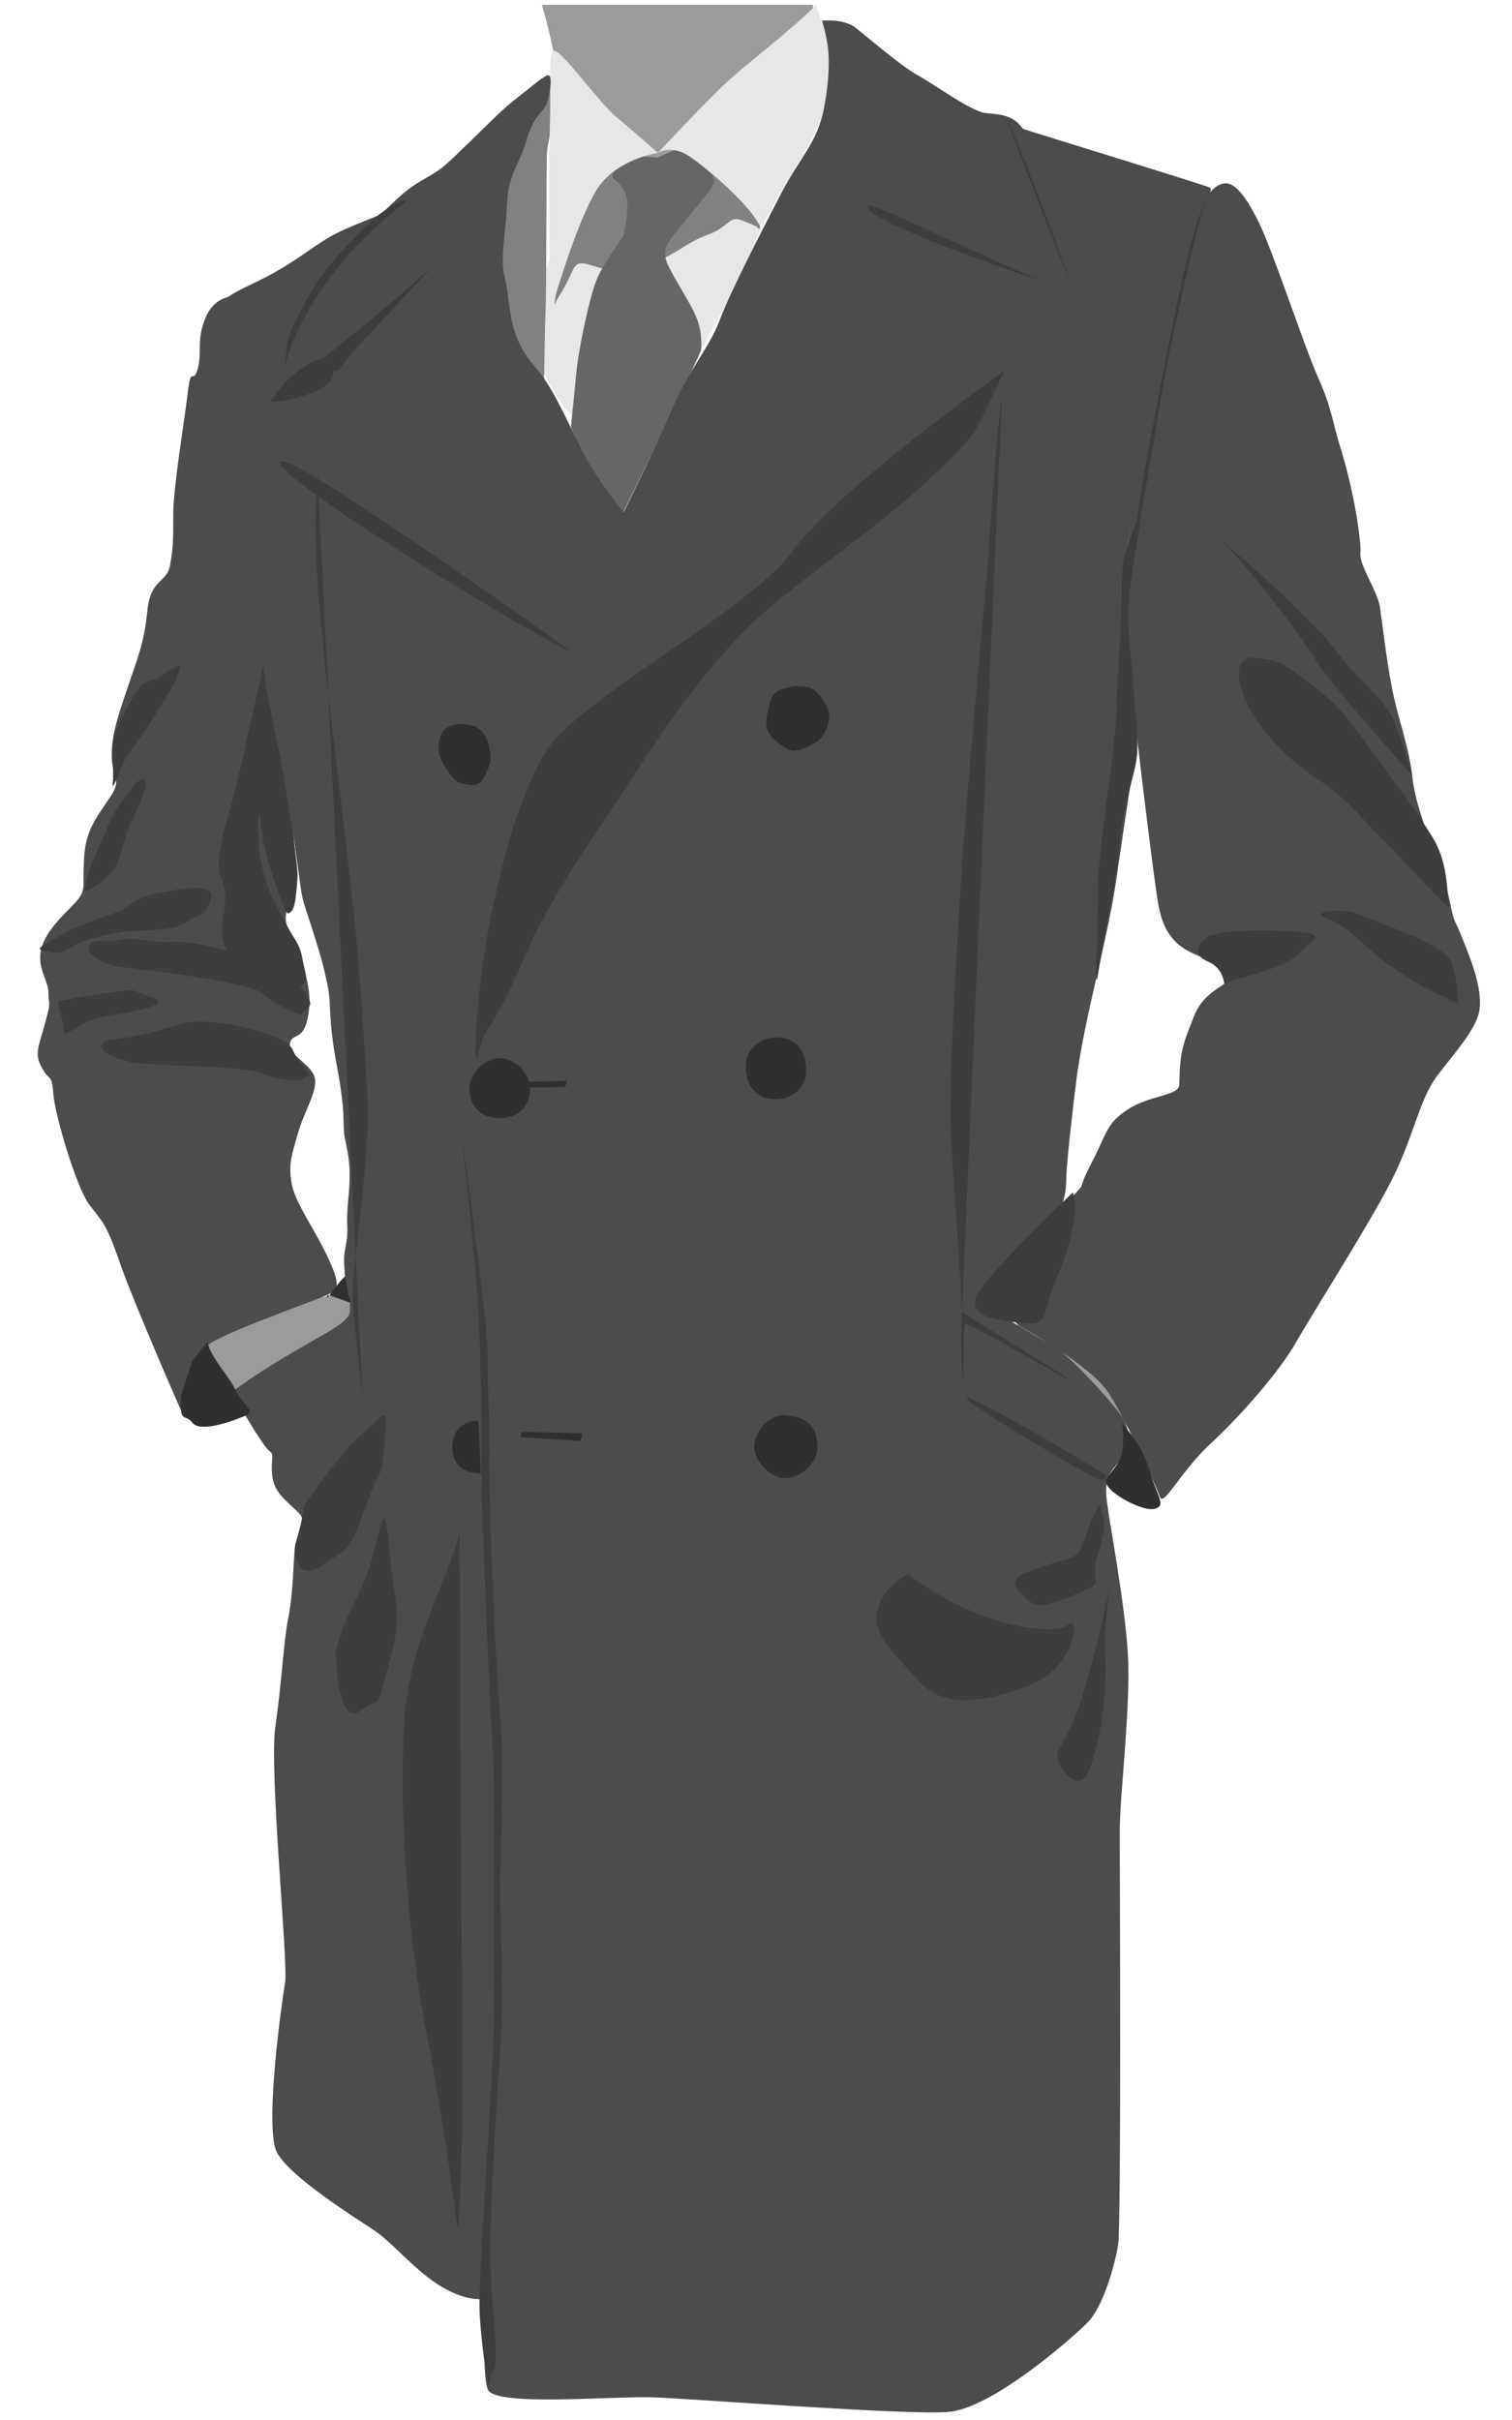 <?xml version="1.0" encoding="utf-8"?>
<!-- Generator: Adobe Illustrator 16.0.0, SVG Export Plug-In . SVG Version: 6.00 Build 0)  -->
<!DOCTYPE svg PUBLIC "-//W3C//DTD SVG 1.1//EN" "http://www.w3.org/Graphics/SVG/1.1/DTD/svg11.dtd">
<svg version="1.1" id="Layer_1" xmlns="http://www.w3.org/2000/svg" xmlns:xlink="http://www.w3.org/1999/xlink" x="0px" y="0px"
	 width="800px" height="1280px" viewBox="0 0 800 1280" enable-background="new 0 0 800 1280" xml:space="preserve">
<g>
	<defs>
		<rect id="SVGID_1_" x="15.893" y="2.527" width="768.215" height="1274.946"/>
	</defs>
	<clipPath id="SVGID_2_">
		<use xlink:href="#SVGID_1_"  overflow="visible"/>
	</clipPath>
	<path clip-path="url(#SVGID_2_)" fill="#9B9B9B" d="M294.901,40.101c-2.572-19.722-8.573-39.442-12.005-49.734
		c-3.431-10.29-21.438-13.718-14.576-36.014c6.858-22.296,120.051-36.876,145.772-47.165c25.724-10.29,14.581,32.585,13.722,56.594
		c-0.859,24.012,4.285,39.447,1.714,52.309c-2.573,12.863-20.581,36.016-37.729,57.453c-17.151,21.436-40.946,37.407-55.63,28.564
		c-14.687-8.841-34.408-28.564-36.123-44.857C298.33,40.958,294.901,40.101,294.901,40.101"/>
	<path clip-path="url(#SVGID_2_)" fill="#9B9B9B" d="M550.436,703.809c7.717,17.148,13.077,39.872,29.157,44.59
		c16.077,4.715,25.724,9.433,25.724-13.721C605.316,711.525,550.436,703.809,550.436,703.809"/>
	<path clip-path="url(#SVGID_2_)" fill="#9B9B9B" d="M180.853,684.941c20.58,5.146,24.009,7.721,25.725,18.867
		c1.717,11.146-19.723,33.442-37.73,37.729c-18.008,4.287-26.581,8.575-30.87,3.429c-4.287-5.145-29.154-10.289-28.297-32.584
		C110.539,690.087,180.853,684.941,180.853,684.941"/>
	<path clip-path="url(#SVGID_2_)" fill="#E7E7E7" d="M402.52,120.705c-1.716,7.717-30.87,66.457-37.73,74.173
		c-6.859,7.717-44.59,40.732-52.737,34.728c-8.145-6.002-21.865-24.009-25.295-35.585c-3.429-11.576-5.145-33.443,2.143-51.879
		c7.291-18.435,7.289-14.146,34.73-22.293c27.439-8.148,72.03-31.3,76.747-24.868C405.092,101.411,402.52,120.705,402.52,120.705"/>
	<path clip-path="url(#SVGID_2_)" fill="#818181" d="M287.828,204.097c0,0,0.425-31.943,0.856-40.73
		c0.43-8.792,0.43-73.748,0.643-81.678c0.215-7.934,8.791-37.088,6.431-37.73c-2.356-0.645-4.502-2.573-10.291,3.001
		c-5.787,5.572-20.793,61.524-21.435,72.887c-0.645,11.363,0.856,46.091,7.503,60.24
		C278.181,194.237,287.828,204.097,287.828,204.097"/>
	<path clip-path="url(#SVGID_2_)" fill="#818181" d="M324.432,87.156c5.788,2.411,11.255-0.803,11.735,14.953
		c0.484,15.758,1.609,29.583-8.198,33.764c-9.809,4.179-3.537,8.201-13.346,4.985c-9.807-3.216-9.967-1.609-13.344,5.788
		c-3.377,7.396-6.272,10.772-7.396,13.506c-1.126,2.732,0-2.572,1.93-14.632c1.929-12.058,12.06-40.839,13.828-44.055
		c1.77-3.215,14.471-15.273,14.471-15.273L324.432,87.156z"/>
	<path clip-path="url(#SVGID_2_)" fill="#818181" d="M350.318,136.998c10.13-4.662,13.343-8.844,24.279-12.862
		c10.933-4.019,11.255-10.131,17.523-7.718c6.271,2.412,6.271,2.573,8.04,3.377c1.767,0.802,1.445,5.145,2.894-7.398
		c1.445-12.542,3.215-20.577-11.736-25.242c-14.954-4.662-23.477,0.163-30.87,8.201c-7.398,8.037-19.134,14.952-17.688,24.276
		C344.209,128.96,350.318,136.998,350.318,136.998"/>
	<path clip-path="url(#SVGID_2_)" fill="#666666" d="M324.271,94.338c2.786,1.929,8.147,6.432,7.718,15.221
		c-0.429,8.788-1.929,12.646-1.716,13.933c0.216,1.287-10.074,14.149-14.149,23.369c-4.073,9.216-10.291,38.801-11.361,51.877
		c-1.072,13.078-2.572,24.012-2.572,27.01c0,3.002,24.01,46.092,25.725,48.878c9.432-18.65,38.159-77.818,42.873-88.965
		c0,0,1.503-8.361-2.355-17.793c-3.858-9.431-15.864-26.583-16.295-31.514c-0.426-4.929,0.217-6.644,4.932-12.862
		c4.716-6.215,18.651-22.08,20.582-26.369c1.929-4.285-10.075-20.151-16.292-18.864c-6.218,1.287-13.292,5.146-13.292,5.146
		s-7.503-0.856-9.646-0.643c-2.144,0.212-11.791,5.36-13.292,7.503C323.629,92.408,324.271,94.338,324.271,94.338"/>
	<path clip-path="url(#SVGID_2_)" fill="#E7E7E7" d="M348.067,80.833c0,0-23.152,3.43-33.013,20.582
		c-9.862,17.149-19.293,48.876-23.153,61.309c-2.146-34.299-1.289-86.178-0.859-101.184c0.429-15.005-0.856-29.583,1.287-34.298
		c2.146-4.719,23.582,26.15,33.873,34.728C336.492,70.542,348.067,80.833,348.067,80.833"/>
	<path clip-path="url(#SVGID_2_)" fill="#E7E7E7" d="M348.067,80.833c0,0,7.291-4.715,17.151,2.144
		c9.86,6.861,33.014,26.581,37.302,37.73c15.434-29.155,30.013-47.591,33.442-63.456c3.429-15.861,3.854-22.723,2.999-29.153
		c-0.856-6.432-5.57-21.437-7.286-25.295c-13.293,13.29-36.015,30.44-46.736,40.3C374.221,52.962,348.067,80.833,348.067,80.833"/>
	<path clip-path="url(#SVGID_2_)" fill="#4C4C4C" d="M538.432,67.327c10.719,3.43,99.469,30.657,101.827,31.942
		c2.358,1.287-7.07,20.793-8.788,31.297c-1.715,10.507-12.221,49.737-15.436,65.814c-3.216,16.078-18.436,81.248-19.723,94.541
		c-1.285,13.29-1.715,43.729-1.07,58.308c0.642,14.578,4.713,41.16,5.145,45.235c0.429,4.073,0,9.216-1.287,15.005
		c-1.287,5.788-6.86,45.447-9.004,59.381c-2.145,13.936-7.291,36.659-10.721,51.45c-3.43,14.792-7.717,34.728-9.646,49.308
		c-1.929,14.577-5.572,46.947-5.572,54.021c0,7.076-1.286,13.077-5.79,21.223c-4.5,8.148-18.22,18.863-23.151,28.084
		c-4.932,9.219-15.866,9.648-16.296,13.72c-0.424,4.072,33.447,21.866,40.734,26.798c7.288,4.93,34.087,33.227,36.016,39.658
		c1.93,6.43,3.642,10.286-1.715,17.578c-5.359,7.289-10.077,9.219-8.361,22.938c1.715,13.72,9.434,53.382,11.15,80.821
		c1.715,27.438-4.289,74.598-4.289,94.322c0,19.723,0.859,208.373-0.856,218.662c-1.716,10.291-7.721,32.588-16.296,41.16
		c-8.572,8.574-50.591,45.451-73.743,47.164c-23.151,1.713-132.913-6.857-155.208-7.717s-84.894,5.145-88.322-4.289
		c-3.43-9.432-0.856-48.02-0.856-48.02s-8.578,2.574-23.152-6.004c-14.58-8.574-25.727-23.152-36.015-30.012
		c-10.291-6.861-44.593-28.299-51.451-41.162c-6.861-12.859,2.572-79.746,4.286-90.037c1.716-10.289-8.575-112.332-5.145-135.484
		c3.431-23.152,4.288-44.588,6.861-57.452c2.571-12.864,2.571-28.296,3.429-36.872c0.86-8.576,7.718-12.865,1.716-18.867
		c-6.001-6-12.863-10.287-13.719-19.721c-0.86-9.432,1.713-10.289-1.717-12.861c-3.428-2.573-19.724-30.869-19.724-30.869
		s11.15-8.578,30.014-19.727c18.864-11.144,28.298-15.434,31.727-20.578c3.432-5.145-4.286-22.296-1.714-35.158
		c2.572-12.859,0-8.574,1.714-26.583c1.716-18.006,0.002-23.151-1.714-31.726c-1.715-8.574,0.857-11.149-4.288-38.587
		c-5.145-27.44-2.572-31.729-5.145-43.732c-2.572-12.006-3.429-14.578-8.574-30.87c-5.146-16.292-4.289-11.147-6.861-30.013
		c-2.574-18.864-7.718-57.452-14.579-90.896c-6.859-33.442-16.292-77.174-18.864-108.902c-2.573-31.729-6.859-42.875-8.575-66.885
		c-1.716-24.012-3.432-26.584,1.713-32.586c5.145-6.002,14.58-8.574,28.298-16.291c13.721-7.719,22.296-15.436,32.585-20.581
		c10.29-5.145,35.158-14.579,44.59-17.151c9.431-2.573,111.476,222.092,111.476,222.092l191.222-226.38l14.148-35.586"/>
	<path clip-path="url(#SVGID_2_)" fill="#4C4C4C" d="M434.889,10.945c0,0,11.577-1.287,18.007,3.859
		c6.433,5.145,24.438,20.581,32.8,25.082c8.361,4.502,28.297,19.293,36.016,19.937c7.717,0.643,13.505,1.287,18.008,6.432
		c4.502,5.145,13.504,20.579,18.006,36.015c4.502,15.434,19.939,52.735,18.008,61.096c-1.93,8.362-22.51,20.581-37.945,32.8
		c-15.432,12.219-51.447,48.877-63.024,59.812c-11.577,10.933-74.602,60.453-95.183,75.246
		c-20.58,14.791-70.101,44.374-79.747,59.168c-9.648,14.791-19.295,24.438-26.369,45.661c-7.074,21.223-19.293,58.525-20.579,66.885
		c-1.288,8.361,16.72-66.885,21.221-82.32c4.502-15.435,14.793-37.301,19.294-55.952c4.502-18.65,6.432-22.509,6.432-22.509
		s-27.012-12.864-44.376-25.082c-17.366-12.22-111.261-73.96-110.618-78.462c0.643-4.502,8.361-18.007,13.506-27.01
		c5.146-9.004,10.291-14.15,10.291-14.15s-22.511,16.079-25.726,14.792c-3.216-1.286-1.286-3.858,3.215-18.007
		c4.503-14.149,27.655-49.521,36.015-59.811c8.362-10.29,17.365-19.294,27.656-28.94c10.289-9.648,16.078-10.933,23.151-16.078
		c7.074-5.146,30.228-29.585,38.588-36.016c8.361-6.432,14.791-12.219,18.008-13.506c3.216-1.286,1.5,9.004,0,14.149
		c-1.5,5.144-7.074,6.431-10.934,19.936c-3.858,13.506-9.646,18.007-10.29,33.443c-0.643,15.434-3.858,28.94-1.287,39.231
		c2.573,10.288,1.927,21.863,7.074,33.441c5.145,11.577,8.789,12.004,16.292,24.009c7.504,12.006,16.509,33.873,24.868,46.736
		c8.362,12.862,14.793,19.937,14.793,19.937s15.434-30.869,25.082-53.379c9.647-22.509,20.58-34.086,25.725-48.234
		c5.145-14.15,23.795-50.164,32.799-67.527c9.004-17.365,18.866-26.369,22.296-44.377c3.429-18.007,2.785-29.584,1.499-36.014
		C436.176,14.805,434.889,10.945,434.889,10.945"/>
	<path clip-path="url(#SVGID_2_)" fill="#2F2F2F" d="M420.526,362.95c-5.573,0.857-11.575,1.93-13.077,8.362
		c-1.502,6.43-3.432,12.218-0.429,16.72c3.003,4.501,9.217,8.574,12.433,9.003c3.217,0.43,13.289-3.432,16.078-8.147
		c2.789-4.715,4.502-10.075,1.93-15.22s-6.427-9.433-9.43-10.077C425.029,362.95,420.526,362.95,420.526,362.95"/>
	<path clip-path="url(#SVGID_2_)" fill="#2F2F2F" d="M409.807,548.814c-4.932,0-15.221,4.072-15.221,15.435
		c0,11.362,6.859,17.151,15.864,17.151c9.004,0,16.171-6.432,16.078-15.009C426.316,546.455,409.807,548.814,409.807,548.814"/>
	<path clip-path="url(#SVGID_2_)" fill="#2F2F2F" d="M414.953,748.395c-8.575,0-15.865,9.437-15.865,16.725
		c0,7.287,8.146,16.721,16.292,16.721s17.151-7.719,17.151-16.721c-0.429-14.58-10.721-15.438-12.435-15.866
		C418.384,748.828,414.953,748.395,414.953,748.395"/>
	<path clip-path="url(#SVGID_2_)" fill="#2F2F2F" d="M254.386,779.268l-1.287-27.868c0,0-13.719-0.646-13.719,14.146
		S254.386,779.268,254.386,779.268"/>
	<path clip-path="url(#SVGID_2_)" fill="#2F2F2F" d="M275.823,757.398c5.788,0,28.511,0.646,31.083,0.646s0,4.072,0,4.072
		l-31.297-1.93L275.823,757.398z"/>
	<path clip-path="url(#SVGID_2_)" fill="#2F2F2F" d="M280.378,576.253c0-9.166-8.201-16.56-15.915-16.56
		c-7.722,0-16.082,8.199-16.082,16.078c0,7.877,4.343,15.594,15.919,15.594C280.859,591.365,280.378,576.253,280.378,576.253"/>
	<path clip-path="url(#SVGID_2_)" fill="#2F2F2F" d="M278.931,575.127c4.662,0.322,20.258-0.321,20.258-0.321
		s0.805-4.18,0.484-3.374c-0.323,0.802-22.993,0.48-23.473,0.802C275.716,572.556,278.931,575.127,278.931,575.127"/>
	<path clip-path="url(#SVGID_2_)" fill="#2F2F2F" d="M259.531,403.147c0-6.861-0.536-20.15-15.222-20.15
		c-14.685,0-12.004,13.611-12.004,15.648c0,2.038,6.646,13.936,10.396,15.114c3.754,1.178,9.113,2.681,11.685-0.109
		C256.958,410.864,259.531,403.147,259.531,403.147"/>
	<path clip-path="url(#SVGID_2_)" fill="#4C4C4C" d="M539.719,701.662c17.364,9.646,37.943,23.154,45.662,33.443
		c7.716,10.289,26.367,50.808,28.297,56.594c1.929,5.789,10.932-13.505,27.01-28.296c16.08-14.793,36.66-38.587,45.02-53.38
		c8.361-14.791,37.943-61.096,50.164-84.893c12.221-23.796,14.793-43.09,24.439-55.952c9.646-12.863,21.223-25.082,22.51-35.373
		c1.285-10.289-3.217-23.151-9.006-37.3c-5.785-14.149-3.857-6.431-7.072-21.223s-17.365-45.019-19.293-63.026
		c-1.93-18.008-7.719-31.514-10.934-48.234c-3.217-16.721-5.145-34.73-6.432-43.089c-1.287-8.362-10.934-21.866-10.291-28.298
		c0.643-6.432-3.859-34.086-9.646-52.735c-5.787-18.652-5.146-23.153-12.863-40.518c-7.717-17.365-23.795-66.886-31.512-82.321
		c-7.719-15.434-13.505-21.223-18.65-19.937c-5.145,1.287-9.005,5.146-12.863,20.581c-3.858,15.435-39.874,162.068-39.232,186.507
		c0.645,24.438,5.79,78.459,7.076,90.037c1.285,11.576,8.682,72.352,10.612,83.285c1.929,10.933,5.466,20.258,17.042,26.047
		s21.223,7.075,20.58,12.863s-12.864,6.431-18.651,21.223c-5.788,14.792-7.396,18.008-7.717,36.015
		c-0.108,6.065-15.757,5.466-27.332,13.184c-11.579,7.718-10.611,11.899-18.974,27.976c-8.359,16.079-2.572,9.646-8.359,16.079
		c-5.79,6.431-34.729,32.799-36.016,49.52C532.002,697.159,539.719,701.662,539.719,701.662"/>
	<path clip-path="url(#SVGID_2_)" fill="#4C4C4C" d="M96.818,748.396c1.716-12.006,0.86-30.868,17.151-39.443
		c16.292-8.576,56.595-22.296,60.881-24.869c4.289-2.572,5.148-5.146-1.713-19.723s-17.151-28.297-18.867-38.587
		c-1.713-10.29,0.003-14.577,3.432-26.582c3.429-12.006,11.146-23.153,8.574-30.014c-2.572-6.858-13.719-11.146-12.863-17.148
		c0.857-6.005,6.861-0.86,9.434-13.722c2.573-12.863-0.86-20.581-3.432-32.583c-2.573-12.006-10.29-13.722-7.718-24.012
		c2.573-10.291,3.432,3.432,5.145-14.576c1.716-18.007-32.583-310.417-32.583-310.417s-10.291-0.858-15.436,11.147
		c-5.145,12.006-1.716,18.867-4.288,27.441c-2.573,8.574-3.43-2.573-5.145,12.006c-1.716,14.576-7.718,50.591-7.718,64.313
		c0,13.719,0,18.005-1.716,27.438c-1.713,9.434-10.29,6.861-12.003,24.012c-1.716,17.148-5.145,24.866-9.435,37.729
		c-4.288,12.863-9.431,25.726-9.431,38.587s6.004,12.006-0.857,22.296c-6.863,10.29-12.864,17.148-13.721,31.726
		c-0.859,14.58,0.857,16.294-2.572,21.439c-3.432,5.146-16.294,14.575-19.725,25.726c-3.428,11.146,3.431,17.148,3.431,24.866
		s1.715,2.573-1.713,15.435c-3.432,12.863-6.005,16.295-1.718,24.013c4.29,7.716,5.146,2.572,6.002,13.718
		c0.86,11.147,12.006,48.878,18.868,58.312c6.859,9.431,8.573,8.575,16.29,30.87C71.094,690.087,96.818,748.396,96.818,748.396"/>
	<path clip-path="url(#SVGID_2_)" fill="#3D3D3D" d="M531.357,196.166c-16.078,33.443-11.575,31.513-42.445,59.811
		c-30.871,28.297-77.818,58.524-99.042,81.677c-21.223,23.153-36.015,43.732-54.665,72.673
		c-18.651,28.941-44.376,63.671-58.525,97.756c-14.149,34.086-20.58,35.371-23.153,47.59c-2.572,12.219-2.572-3.216-0.643-23.796
		c1.929-20.579,4.501-37.301,8.361-54.021c3.858-16.721,10.289-49.521,26.367-78.462c16.079-28.94,108.044-75.246,131.842-108.045
		C443.25,258.55,531.357,196.166,531.357,196.166"/>
	<path clip-path="url(#SVGID_2_)" fill="#3D3D3D" d="M530.07,211.602c-3.214,18.007-5.787,68.813-8.359,97.112
		c-2.573,28.297-10.934,120.264-12.863,151.134c-1.93,30.871-7.074,108.689-5.787,138.272c1.286,29.584,6.432,90.681,5.787,97.755"
		/>
	<path clip-path="url(#SVGID_2_)" fill="#3D3D3D" d="M191.788,738.963c-1.608-18.006-6.753-52.092-4.824-65.275
		c1.929-13.185,8.361-69.458,7.719-87.787c-0.645-18.33-4.824-77.82-6.432-92.611c-1.608-14.792-9.326-84.249-11.898-103.865
		c-2.573-19.615-8.682-74.923-9.004-95.826c-0.32-20.901-0.32-22.831,0.644-44.054"/>
	<path clip-path="url(#SVGID_2_)" fill="#3D3D3D" d="M244.313,600.907c2.572,23.153,8.574,78.89,9.434,106.331
		c0.857,27.441,0.857,29.156,0.857,60.883s4.287,126.055,6.001,156.066c1.717,30.01,0,95.176,0.86,129.479
		c0.857,34.301-8.578,146.635-7.718,168.928c0.594,15.553,4.78,44.068,5.144,38.588c0.858-12.861,6.002,4.289,1.714-42.875
		c-4.036-44.408,5.144-134.625,5.144-158.637s-1.713-48.021-0.856-77.174c0.856-29.156,1.717-49.734-0.857-83.179
		c-2.571-33.44-5.145-100.327-5.145-126.911s-0.859-34.301-0.859-54.882C258.032,696.945,244.313,600.907,244.313,600.907"/>
	<path clip-path="url(#SVGID_2_)" fill="#3D3D3D" d="M302.405,344.729c-15.436-5.146-156.279-91.325-154.35-100.328
		S302.405,344.729,302.405,344.729"/>
	<path clip-path="url(#SVGID_2_)" fill="#3D3D3D" d="M142.91,212.245c3.858,1.286,19.294-2.572,26.369-6.433
		c7.075-3.858,9.646-9.646,4.501-14.791s-21.223,9.003-23.795,12.219C147.413,206.456,142.91,212.245,142.91,212.245"/>
	<path clip-path="url(#SVGID_2_)" fill="#3D3D3D" d="M150.628,194.237c1.929-14.792-0.644-12.863,10.29-33.443
		c10.933-20.58,25.725-34.085,34.728-43.089c9.004-9.003,25.16-15.681,17.044-9.325C159.31,150.182,150.628,194.237,150.628,194.237
		"/>
	<path clip-path="url(#SVGID_2_)" fill="#3D3D3D" d="M177.639,874.021c4.501-20.58,12.219-27.655,18.007-45.661
		c5.789-18.008,7.717-41.162,10.292-9.648c2.571,31.514,7.716,33.444,0,61.098c-7.72,27.654-3.217,16.078-15.437,25.081
		C178.282,913.895,177.639,874.021,177.639,874.021"/>
	<path clip-path="url(#SVGID_2_)" fill="#3D3D3D" d="M160.917,796.203c-1.286,12.862-6.431,21.865-4.502,27.011
		c1.93,5.146,3.216,12.22,15.436,3.858c12.219-8.359,12.862-5.787,21.866-30.869c9.003-25.083,7.718-10.292,9.648-32.8
		c1.929-22.51,0-14.793-11.577-5.146C180.212,767.904,160.917,796.203,160.917,796.203"/>
	<path clip-path="url(#SVGID_2_)" fill="#3D3D3D" d="M243.238,811.637c-9.646,30.871-27.654,60.455-29.584,102.258
		c-1.929,41.803,0.644,101.613,11.577,158.852s15.436,95.826,16.721,104.188c1.287,8.361,3.216-52.094,2.573-109.332
		C243.88,1010.363,243.238,811.637,243.238,811.637"/>
	<path clip-path="url(#SVGID_2_)" fill="#3D3D3D" d="M582.166,796.203c1.928,8.361,3.856,9.646-1.289,26.366
		c-5.145,16.722,6.434,12.864-11.574,20.581s-21.865,7.717-29.584-0.643c-7.717-8.361,1.929-10.291,14.793-14.791
		c12.861-4.503,15.434-1.287,19.936-15.438C578.948,798.131,582.166,796.203,582.166,796.203"/>
	<path clip-path="url(#SVGID_2_)" fill="#3D3D3D" d="M587.309,838.649c-3.857,18.007-5.787,28.297-12.861,52.735
		c-7.076,24.439-12.861,30.227-14.791,35.371c-1.932,5.146,10.933,26.369,17.363,7.717c6.432-18.648,8.361-39.873,7.719-58.523
		C584.094,857.299,587.309,838.649,587.309,838.649"/>
	<path clip-path="url(#SVGID_2_)" fill="#3D3D3D" d="M480.551,832.859c16.079,11.576,28.941,18.01,43.732,23.154
		c14.793,5.145,35.371,8.361,41.158,3.216c5.79-5.146,3.861,22.508-20.578,32.155c-24.438,9.646-46.306,12.22-59.168-2.573
		c-12.861-14.791-25.081-24.437-21.223-37.942C468.331,837.364,480.551,832.859,480.551,832.859"/>
	<path clip-path="url(#SVGID_2_)" fill="#3D3D3D" d="M567.674,630.747c2.035,5.381,1.748,20.865-7.581,42.537
		c-9.325,21.677-4.798,27.955-17.591,26.654c-12.798-1.313-32.694-2.697-24.859-16.122
		C525.479,670.395,567.674,630.747,567.674,630.747"/>
	<path clip-path="url(#SVGID_2_)" fill="#2F2F2F" d="M593.741,753.113c5.788,6.43,10.933,12.861,14.791,25.724
		c3.86,12.862,9.005,18.007,1.929,19.294c-7.074,1.289-27.654-10.291-25.08-15.436c2.57-5.143,7.074-7.717,8.36-14.791
		S593.741,753.113,593.741,753.113"/>
	<path clip-path="url(#SVGID_2_)" fill="#3D3D3D" d="M585.166,780.121c-2.57-1.713-66.028-39.869-73.316-40.729
		c-7.287-0.86,67.104,43.3,70.316,43.302C585.381,782.697,585.166,780.121,585.166,780.121"/>
	<path clip-path="url(#SVGID_2_)" fill="#3D3D3D" d="M508.85,693.945c-0.857,15.862,0.427,34.729,0.857,37.728
		c0.43,3.001-0.857-30.868,1.287-31.296c2.143-0.433,45.875,24.866,56.166,30.437C577.447,736.393,508.85,693.945,508.85,693.945"/>
	<path clip-path="url(#SVGID_2_)" fill="#3D3D3D" d="M647.762,520.301c11.578-4.503,32.801-8.361,39.877-16.078
		c7.072-7.717,15.436-10.29-3.219-11.576c-18.648-1.287-42.443-0.645-46.948,3.858c-4.499,4.501-5.786,9.004,1.931,12.219
		C647.121,511.94,647.762,520.301,647.762,520.301"/>
	<path clip-path="url(#SVGID_2_)" fill="#3D3D3D" d="M771.244,530.591c-13.506-5.789-25.082-12.22-36.016-19.937
		s-23.152-21.866-33.443-25.082c-10.289-3.216,9.648-5.788,17.365-1.93c7.717,3.859,43.734,14.792,48.234,24.438
		C771.885,517.729,771.244,530.591,771.244,530.591"/>
	<path clip-path="url(#SVGID_2_)" fill="#3D3D3D" d="M766.742,480.428c-1.287-10.29-0.645-24.439-9.004-37.945
		c-8.363-13.505-16.721-24.439-27.654-39.231c-10.934-14.791-18.65-28.298-35.371-40.518
		c-16.721-12.218-15.438-12.862-30.229-14.791s-10.933,21.223,7.719,42.447c18.648,21.224,28.297,20.58,46.305,39.873
		C736.514,449.557,766.742,480.428,766.742,480.428"/>
	<path clip-path="url(#SVGID_2_)" fill="#3D3D3D" d="M746.805,409.684c-5.145-5.788-44.375-49.521-51.449-61.74
		c-7.076-12.22-38.588-52.737-48.879-61.742c-10.289-9.003,45.02,37.302,59.811,57.239c14.793,19.938,25.727,24.44,31.514,38.588
		C743.588,396.178,746.805,409.684,746.805,409.684"/>
	<path clip-path="url(#SVGID_2_)" fill="#3D3D3D" d="M600.172,370.453c-0.643-20.58-5.146-36.657-2.57-57.239
		c2.57-20.579,16.076-99.041,18.649-113.833c2.571-14.793,19.937-93.897,23.151-97.756c-10.289,25.083-14.148,46.949-18.65,68.815
		c-4.501,21.867-18.01,90.039-18.65,100.328c-0.644,10.289-8.362,18.651-8.362,34.084c0,15.436-2.571,56.596-3.214,74.604
		s-9.648,70.744-9.648,90.681s-1.929,58.523,0,45.662c1.93-12.862,9.648-49.521,11.58-70.101c1.927-20.581,7.715-34.728,9.001-45.02
		C602.742,390.389,600.172,370.453,600.172,370.453"/>
	<path clip-path="url(#SVGID_2_)" fill="#3D3D3D" d="M71.523,562.104c9.968,1.608,58.525,1.929,65.599,5.145
		c7.074,3.216,21.544,5.789,23.151,3.216c1.609-2.574,7.075,1.285-0.321-7.075c-7.396-8.361-1.929-9.004-13.505-14.471
		c-11.577-5.466-38.266-11.255-52.093-7.074c-13.828,4.18-13.506,4.502-24.118,6.43c-10.612,1.93-18.008,0.965-16.4,6.11
		C55.445,559.533,71.523,562.104,71.523,562.104"/>
	<path clip-path="url(#SVGID_2_)" fill="#3D3D3D" d="M30.685,529.627c1.287,8.038,3.216,11.575,2.895,15.756
		c-0.323,4.181,6.751-2.895,14.791-5.788c8.039-2.895,9.968-2.252,19.616-4.181c9.646-1.929,22.188-4.501,11.575-8.039
		c-10.611-3.537-4.822-4.502-19.936-2.573C44.512,526.732,30.685,529.627,30.685,529.627"/>
	<path clip-path="url(#SVGID_2_)" fill="#3D3D3D" d="M159.31,537.022c1.929-4.502,9.003-3.216,1.287-13.183
		c-7.719-9.969-4.825-8.361-14.149-12.542c-9.325-4.181-43.411-14.149-54.987-13.185c-11.576,0.965-18.972-2.893-28.298-0.964
		c-9.325,1.929-13.826-1.608-16.078,3.216c-2.25,4.823,9.969,10.611,18.008,11.255c8.04,0.643,67.849,8.038,73.638,13.828
		C144.518,531.235,159.31,537.022,159.31,537.022"/>
	<path clip-path="url(#SVGID_2_)" fill="#3D3D3D" d="M35.187,492.968c-7.396,4.824-19.294,9.004-11.576,9.969
		c7.718,0.964,6.431,2.572,14.148-1.93c7.718-4.501,14.149-5.467,24.761-7.718c10.612-2.25,28.941,0.321,36.659-5.788
		c7.717-6.109,7.396,0,11.896-10.612c4.503-10.611-13.183-7.074-27.333-4.5c-14.149,2.571-12.22,7.074-26.047,11.576
		C43.869,488.466,35.187,492.968,35.187,492.968"/>
	<path clip-path="url(#SVGID_2_)" fill="#3D3D3D" d="M44.511,471.423c2.573-9.646,1.609-9.968,8.04-23.794
		c6.431-13.828,2.572-9.969,13.505-26.048c10.933-16.078,14.792-9.647,6.11,7.074c-8.681,16.721-6.431,26.047-14.471,34.086
		C49.657,470.781,44.511,471.423,44.511,471.423"/>
	<path clip-path="url(#SVGID_2_)" fill="#3D3D3D" d="M65.414,402.931c4.824-8.361,8.36-11.576,15.434-22.832
		c7.075-11.254,11.576-18.007,13.506-23.795c1.929-5.788,0.643-5.145-8.362,0.643c-9.004,5.79-9.967,1.287-16.399,13.185
		c-6.43,11.897-10.289,18.007-9.968,27.654c0.321,9.648,0.321,13.506,0,17.365C59.304,419.009,65.414,402.931,65.414,402.931"/>
	<path clip-path="url(#SVGID_2_)" fill="#3D3D3D" d="M139.373,352.124c0.965,13.827,9.325,47.913,11.576,63.347
		c2.251,15.436,7.074,42.768,6.431,49.521c-0.643,6.753-0.965,14.792-3.215,17.042c-2.251,2.252-2.573,2.252-8.039-13.505
		c-5.466-15.758-6.432-19.937-8.04-33.122c-1.608-13.183-2.893,9.97,0.966,24.761c3.858,14.792,7.074,17.687,11.897,27.656
		c4.823,9.967,7.396,10.289,9.004,18.972c1.608,8.682,2.895,9.647,0.644,13.505c-2.251,3.859-11.577-2.894-24.44-5.466
		c-12.863-2.573-17.363-11.898-18.65-19.937c-1.287-8.04,4.502-19.293-0.321-29.906c-4.824-10.612,4.823-36.98,7.074-46.305
		C126.511,409.362,139.373,352.124,139.373,352.124"/>
	<path clip-path="url(#SVGID_2_)" fill="#2F2F2F" d="M101.75,719.671c2.572-3.218,7.931-9.861,7.931-9.861
		c0.163,0.631,0.355,1.257,0.574,1.876c2.991,8.482,11.054,16.276,14.647,24.063c3.858,8.361,11.575,10.291,3.858,13.505
		c-7.717,3.216-23.152,8.36-27.011,3.216c-3.858-5.145-7.074,1.287-5.788-14.791"/>
	<path clip-path="url(#SVGID_2_)" fill="#2F2F2F" d="M173.137,685.157c-1.583,4.767,5.146-6.005,8.36-9.003
		c3.215-3.005,0.644-1.289,0.644-3.005c0-1.712,1.715,8.36,2.143,10.933c0.429,2.573,2.358,5.36,0.429,4.719
		C182.783,688.158,173.351,684.515,173.137,685.157"/>
	<path clip-path="url(#SVGID_2_)" fill="#3D3D3D" d="M556.44,150.504c-13.508-3.858-95.386-44.106-97.112-41.804
		C453.54,116.418,556.44,150.504,556.44,150.504"/>
	<path clip-path="url(#SVGID_2_)" fill="#3D3D3D" d="M178.925,196.166c7.075-10.934,45.341-49.521,49.199-54.665
		c-20.58,19.292-64.42,53.808-64.42,53.808l14.579,0.857"/>
	<path clip-path="url(#SVGID_2_)" fill="#3D3D3D" d="M532.645,63.039c4.898,8.507,31.668,79.573,32.82,84.11
		C566.617,151.684,532.645,63.039,532.645,63.039"/>
</g>
</svg>
